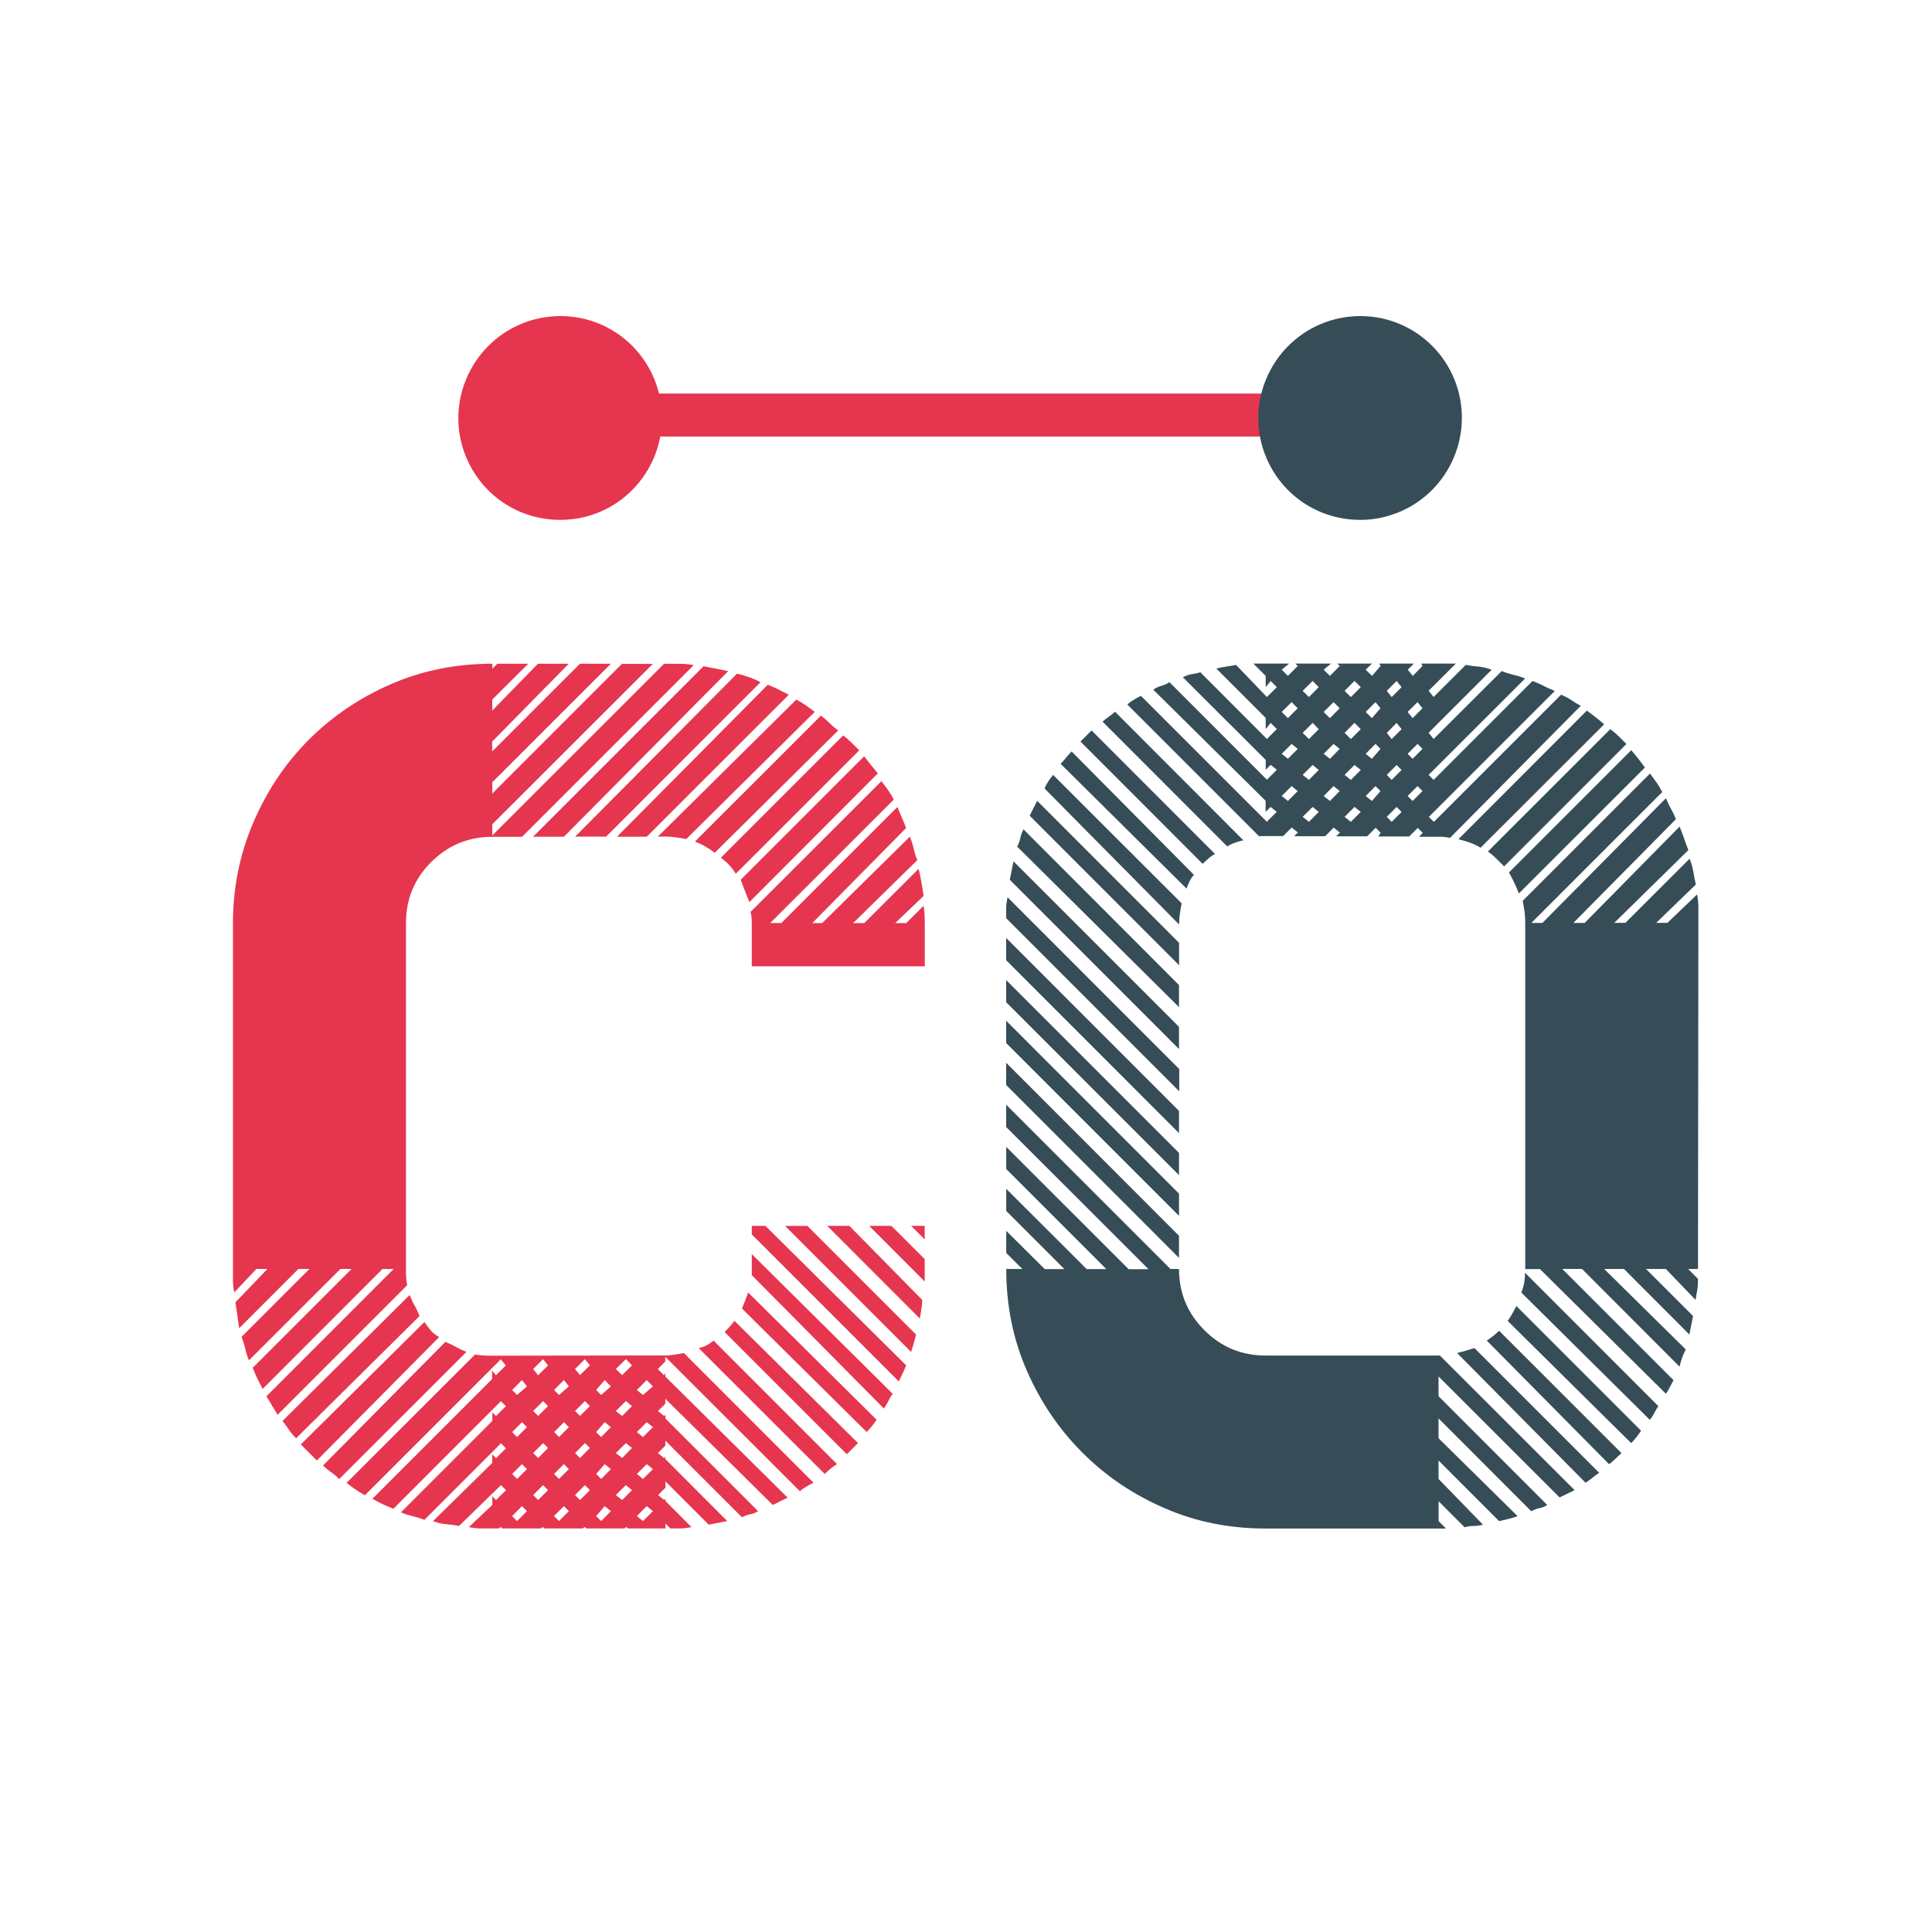 <?xml version="1.0" encoding="utf-8"?>
<!-- Generator: Adobe Illustrator 15.0.0, SVG Export Plug-In . SVG Version: 6.00 Build 0)  -->
<!DOCTYPE svg PUBLIC "-//W3C//DTD SVG 1.1//EN" "http://www.w3.org/Graphics/SVG/1.1/DTD/svg11.dtd">
<svg version="1.1" id="Calque_1" xmlns="http://www.w3.org/2000/svg" xmlns:xlink="http://www.w3.org/1999/xlink" x="0px" y="0px"
	 width="24px" height="24px" viewBox="0 0 24 24" enable-background="new 0 0 24 24" xml:space="preserve">
<g>
	<g>
		<rect fill="#FFFFFF" width="24" height="24"/>
	</g>
	<g>
		<g>
			<path fill="#E6354E" d="M5.043,15.764c0,0.093,0.005,0.159,0.016,0.2l-1.611,1.611l-0.138-0.23l1.58-1.581H4.751l-1.488,1.489
				c-0.051-0.093-0.092-0.179-0.123-0.262l1.228-1.228H4.229l-1.137,1.136c-0.021-0.051-0.035-0.1-0.046-0.146
				C3.036,16.708,3.021,16.659,3,16.608l0.844-0.845H3.707l-0.736,0.737l-0.046-0.323l0.398-0.414H3.186l-0.276,0.292
				c-0.01-0.052-0.016-0.101-0.016-0.146c0-0.045,0-0.094,0-0.146v-4.297c0-0.438,0.084-0.855,0.253-1.249s0.399-0.737,0.69-1.029
				c0.292-0.291,0.632-0.521,1.021-0.69s0.809-0.253,1.258-0.253v0.062l0.062-0.062h0.384L6.115,8.69v0.137l0.568-0.582h0.383
				L6.114,9.212v0.123l1.091-1.09h0.384L6.115,9.718v0.14l1.611-1.611H8.11L6.115,10.24v0.139l2.134-2.133h0.016
				c0.062,0,0.12,0,0.176,0c0.057,0,0.116,0.005,0.177,0.016l-2.133,2.133H6.116c-0.297,0-0.55,0.105-0.76,0.314
				c-0.21,0.21-0.313,0.462-0.313,0.76V15.764L5.043,15.764z M5.089,16.087c0.02,0.051,0.039,0.093,0.061,0.13
				c0.021,0.036,0.041,0.079,0.062,0.131l-1.534,1.519c-0.031-0.031-0.06-0.064-0.084-0.1c-0.026-0.036-0.054-0.075-0.084-0.116
				L5.089,16.087z M5.272,16.423c0.021,0.031,0.046,0.065,0.076,0.101c0.031,0.036,0.067,0.064,0.108,0.085l-1.52,1.534l-0.199-0.2
				L5.272,16.423z M5.532,16.67c0.052,0.02,0.096,0.041,0.131,0.062c0.036,0.02,0.079,0.041,0.131,0.062l-1.58,1.579
				c-0.03-0.03-0.063-0.059-0.1-0.084c-0.036-0.024-0.069-0.054-0.101-0.084L5.532,16.67z M8.265,16.838
				c0.052,0,0.128-0.01,0.231-0.03l1.61,1.611c-0.082,0.041-0.138,0.075-0.169,0.106l-1.673-1.671v0.06l-0.092,0.093l0.077,0.077
				l0.016-0.031V17.1l1.519,1.504L9.6,18.695l-1.335-1.319v0.062l-0.092,0.091L8.25,17.59l0.016-0.015v0.046l1.151,1.151
				c-0.031,0.02-0.062,0.033-0.093,0.038c-0.03,0.006-0.067,0.017-0.107,0.038l-0.952-0.952v0.062l-0.092,0.093l0.077,0.062
				l0.016-0.017v0.03l0.768,0.769l-0.23,0.045l-0.537-0.537v0.077l-0.092,0.092l0.077,0.062l0.016-0.017v0.031l0.322,0.322
				c-0.052,0.011-0.098,0.017-0.139,0.017s-0.081,0-0.123,0l-0.062-0.062v0.062h-0.46l-0.03-0.017l-0.017,0.017H7.282l-0.016-0.017
				l-0.03,0.017H6.761l-0.016-0.017l-0.031,0.017H6.239l-0.016-0.017l-0.031,0.017H6.116c-0.051,0-0.1,0-0.146,0
				c-0.045,0-0.095-0.006-0.146-0.017l0.292-0.275v-0.108l0.046,0.047l0.124-0.123l-0.063-0.062l-0.521,0.507
				c-0.052-0.011-0.105-0.018-0.161-0.022c-0.057-0.005-0.109-0.018-0.162-0.038l0.736-0.723v-0.107l0.047,0.048l0.123-0.123
				l-0.062-0.062l-0.951,0.951c-0.051-0.021-0.1-0.035-0.146-0.045c-0.047-0.012-0.095-0.026-0.146-0.048l1.136-1.136v-0.105
				l0.046,0.044l0.122-0.122l-0.062-0.062l-1.335,1.336c-0.082-0.03-0.169-0.072-0.261-0.124l1.487-1.487v-0.107l0.047,0.06
				l0.123-0.121l-0.062-0.077l-1.688,1.688c-0.04-0.021-0.078-0.045-0.114-0.069c-0.036-0.025-0.075-0.054-0.114-0.084l1.596-1.595
				c0.051,0.01,0.123,0.015,0.214,0.015L8.265,16.838L8.265,16.838z M6.362,17.267l0.061,0.062l0.123-0.107l-0.062-0.078
				L6.362,17.267z M6.546,17.729l-0.062-0.062L6.362,17.79l0.061,0.061L6.546,17.729z M6.546,18.25l-0.062-0.062l-0.122,0.122
				l0.061,0.062L6.546,18.25z M6.546,18.772l-0.062-0.062l-0.122,0.123l0.061,0.062L6.546,18.772z M6.623,10.393L8.74,8.276
				c0.051,0.01,0.102,0.021,0.153,0.03c0.051,0.01,0.103,0.021,0.153,0.031l-2.041,2.057H6.623V10.393z M6.623,17.007l0.062,0.077
				l0.123-0.122l-0.062-0.078L6.623,17.007z M6.808,17.467l-0.062-0.062l-0.123,0.123l0.062,0.061L6.808,17.467z M6.808,17.987
				l-0.062-0.06L6.623,18.05l0.062,0.062L6.808,17.987z M6.808,18.511l-0.062-0.062l-0.123,0.123l0.062,0.062L6.808,18.511z
				 M7.067,17.222l-0.062-0.078l-0.122,0.123l0.061,0.062L7.067,17.222z M7.067,17.729l-0.062-0.062L6.884,17.79l0.061,0.061
				L7.067,17.729z M7.067,18.25l-0.062-0.062l-0.123,0.122l0.062,0.062L7.067,18.25z M7.067,18.772l-0.062-0.062l-0.123,0.123
				l0.062,0.062L7.067,18.772z M7.145,10.393l2.011-2.025c0.123,0.03,0.219,0.066,0.291,0.107l-1.918,1.918H7.145z M7.328,16.961
				l-0.062-0.077l-0.123,0.122l0.062,0.076L7.328,16.961z M7.328,17.467l-0.062-0.062l-0.123,0.123l0.062,0.061L7.328,17.467z
				 M7.328,17.987l-0.062-0.06L7.144,18.05l0.062,0.062L7.328,17.987z M7.328,18.511l-0.062-0.062l-0.123,0.123l0.062,0.062
				L7.328,18.511z M7.589,17.222l-0.077-0.078l-0.106,0.123l0.062,0.062L7.589,17.222z M7.589,17.729l-0.077-0.062L7.405,17.79
				l0.062,0.061L7.589,17.729z M7.589,18.25l-0.077-0.062l-0.106,0.122l0.062,0.062L7.589,18.25z M7.589,18.772l-0.077-0.062
				l-0.106,0.123l0.062,0.062L7.589,18.772z M7.851,16.961l-0.076-0.077L7.65,17.006l0.078,0.076L7.851,16.961z M7.851,17.467
				l-0.076-0.062L7.65,17.528l0.078,0.061L7.851,17.467z M7.851,17.987l-0.076-0.06L7.65,18.05l0.078,0.062L7.851,17.987z
				 M7.851,18.511l-0.076-0.062L7.65,18.572l0.078,0.062L7.851,18.511z M7.666,10.393l1.872-1.887
				c0.051,0.021,0.098,0.041,0.138,0.062c0.041,0.02,0.082,0.041,0.123,0.062l-1.765,1.764H7.666z M8.111,17.222l-0.077-0.078
				l-0.123,0.123l0.076,0.062L8.111,17.222z M8.111,17.729l-0.077-0.062L7.911,17.79l0.076,0.061L8.111,17.729z M8.111,18.25
				l-0.077-0.062l-0.123,0.122l0.076,0.062L8.111,18.25z M8.111,18.772l-0.077-0.062l-0.123,0.123l0.076,0.062L8.111,18.772z
				 M8.172,10.393l1.72-1.702c0.04,0.02,0.078,0.043,0.114,0.068s0.074,0.054,0.115,0.084l-1.596,1.58
				c-0.103-0.02-0.188-0.031-0.261-0.031L8.172,10.393L8.172,10.393z M8.879,10.593c-0.042-0.031-0.08-0.057-0.116-0.077
				c-0.035-0.021-0.078-0.041-0.13-0.062l1.565-1.564c0.04,0.03,0.077,0.062,0.107,0.092c0.03,0.031,0.066,0.062,0.107,0.092
				L8.879,10.593z M8.679,16.746c0.062-0.011,0.123-0.041,0.185-0.093l1.534,1.535c-0.04,0.021-0.092,0.062-0.153,0.122
				L8.679,16.746z M9.14,10.854c-0.041-0.071-0.103-0.138-0.185-0.199l1.519-1.519c0.041,0.031,0.077,0.062,0.108,0.093
				c0.03,0.03,0.062,0.062,0.092,0.092L9.14,10.854z M9.001,16.546c0.062-0.062,0.102-0.107,0.123-0.138l1.534,1.518l-0.138,0.139
				L9.001,16.546z M9.309,11.206c-0.021-0.051-0.039-0.097-0.055-0.138c-0.016-0.04-0.032-0.087-0.053-0.139l1.534-1.534
				c0.031,0.041,0.059,0.077,0.084,0.107c0.025,0.031,0.055,0.066,0.085,0.106L9.309,11.206z M9.217,16.255
				c0.03-0.072,0.056-0.139,0.077-0.199l1.596,1.581c-0.021,0.029-0.042,0.059-0.062,0.083c-0.021,0.025-0.042,0.049-0.062,0.069
				L9.217,16.255z M11.472,11.253c0.009,0.042,0.016,0.112,0.016,0.214v0.537H9.339v-0.537c0-0.062-0.005-0.106-0.016-0.138
				l1.626-1.625c0.031,0.041,0.06,0.078,0.085,0.113c0.025,0.037,0.048,0.075,0.069,0.115l-1.535,1.534h0.138l1.442-1.442
				c0.021,0.053,0.039,0.095,0.055,0.132c0.016,0.035,0.032,0.078,0.053,0.13l-1.166,1.181h0.123l1.09-1.074
				c0.021,0.052,0.036,0.101,0.047,0.146c0.009,0.047,0.024,0.095,0.045,0.146l-0.797,0.782h0.138l0.675-0.674
				c0.021,0.081,0.041,0.193,0.062,0.337l-0.353,0.337h0.138L11.472,11.253z M9.508,15.228l1.749,1.733
				c-0.021,0.052-0.051,0.117-0.092,0.199l-1.826-1.826v-0.106H9.508L9.508,15.228z M9.339,15.579l1.749,1.734
				c-0.021,0.03-0.038,0.061-0.053,0.092c-0.016,0.03-0.033,0.062-0.055,0.092L9.339,15.84v-0.076V15.579z M10.029,15.228
				l1.351,1.351c-0.021,0.081-0.041,0.153-0.062,0.215l-1.565-1.565H10.029z M10.551,15.228l0.905,0.92
				c0,0.052-0.01,0.128-0.03,0.231l-1.15-1.151H10.551z M11.073,15.228l0.414,0.413v0.123v0.155l-0.69-0.691H11.073z M11.318,15.228
				h0.169v0.168L11.318,15.228z"/>
		</g>
		<g>
			<path fill="#364D58" d="M14.646,13.554l-2.147-2.148c0-0.05,0-0.094,0-0.13c0-0.035,0.006-0.079,0.017-0.13l2.133,2.134v0.274
				H14.646z M14.646,14.076l-2.147-2.148v-0.276l2.147,2.148V14.076z M14.646,14.598l-2.147-2.148v-0.275l2.147,2.147V14.598z
				 M14.646,15.104l-2.147-2.147V12.68l2.147,2.148V15.104z M14.646,15.626l-2.147-2.148v-0.276l2.147,2.149V15.626z M17.886,16.838
				l1.674,1.673l-0.186,0.091l-1.504-1.503v0.245l1.35,1.351c-0.03,0.021-0.062,0.033-0.092,0.039
				c-0.03,0.004-0.065,0.018-0.106,0.039L17.87,17.62v0.246l0.982,0.968c-0.052,0.02-0.128,0.04-0.23,0.062l-0.752-0.753v0.229
				l0.552,0.568c-0.041,0.011-0.079,0.016-0.114,0.016c-0.036,0-0.075,0.005-0.115,0.016l-0.322-0.323v0.247l0.092,0.092H17.87
				h-2.147c-0.451,0-0.87-0.084-1.258-0.254c-0.391-0.169-0.73-0.399-1.021-0.691c-0.291-0.291-0.521-0.632-0.69-1.02
				c-0.17-0.39-0.254-0.808-0.254-1.259h0.2l-0.2-0.199v-0.275l0.478,0.475h0.244l-0.722-0.722v-0.275l0.999,0.997h0.244
				l-1.243-1.243v-0.275l1.52,1.519h0.247L12.499,14v-0.277l2.041,2.041h0.106c0,0.297,0.105,0.55,0.315,0.76
				c0.21,0.211,0.464,0.315,0.761,0.315h2.147L17.886,16.838L17.886,16.838z M14.646,13.032l-2.102-2.103l0.046-0.229l2.056,2.056
				V13.032z M14.646,12.511l-2.01-1.994c0.021-0.041,0.034-0.077,0.039-0.107c0.005-0.031,0.018-0.066,0.039-0.108l1.932,1.935
				V12.511z M14.646,11.989l-1.855-1.856l0.093-0.185l1.763,1.764V11.989z M14.646,11.483l-1.67-1.688
				c0.02-0.051,0.055-0.107,0.106-0.169l1.597,1.596c-0.021,0.103-0.031,0.185-0.031,0.245v0.016H14.646z M14.832,10.868
				c-0.021,0.021-0.038,0.047-0.054,0.078c-0.015,0.03-0.028,0.062-0.039,0.092l-1.564-1.55c0.021-0.02,0.044-0.046,0.069-0.077
				c0.024-0.03,0.049-0.056,0.068-0.076L14.832,10.868z M15.093,10.608c-0.042,0.02-0.092,0.062-0.153,0.123l-1.518-1.519
				l0.138-0.138L15.093,10.608z M15.445,10.438c-0.091,0.021-0.158,0.047-0.199,0.077l-1.549-1.55
				c0.02-0.021,0.047-0.04,0.077-0.062c0.03-0.021,0.056-0.041,0.077-0.062L15.445,10.438z M15.645,10.393l-1.641-1.641
				c0.03-0.031,0.086-0.066,0.169-0.108l1.564,1.564l0.123-0.123l-0.076-0.061l-0.062,0.061V9.948l-1.396-1.381
				c0.031-0.021,0.063-0.037,0.1-0.047s0.07-0.025,0.101-0.046l1.211,1.212l0.123-0.123l-0.076-0.062l-0.062,0.062V9.44
				l-1.029-1.027c0.042-0.021,0.08-0.034,0.115-0.039c0.036-0.005,0.07-0.013,0.102-0.023l0.827,0.829l0.123-0.123l-0.076-0.077
				l-0.062,0.077V8.918l-0.613-0.613c0.041-0.01,0.078-0.018,0.114-0.023c0.036-0.005,0.079-0.012,0.131-0.022l0.383,0.399
				l0.123-0.123l-0.076-0.077l-0.062,0.077V8.396l-0.154-0.153h0.154h0.291l-0.092,0.076l0.077,0.077l0.122-0.123l-0.03-0.03h0.445
				l-0.093,0.076l0.078,0.077l0.122-0.123l-0.03-0.03h0.431l-0.079,0.076l0.079,0.077l0.106-0.123l-0.016-0.03h0.43l-0.076,0.076
				l0.062,0.077l0.121-0.123l-0.016-0.03h0.215h0.216L17.87,8.458l-0.123,0.123l0.062,0.077l0.4-0.399
				c0.05,0.011,0.104,0.018,0.16,0.022c0.056,0.006,0.11,0.019,0.161,0.039l-0.66,0.659l-0.123,0.124l0.062,0.077l0.846-0.844
				c0.049,0.021,0.099,0.035,0.144,0.047c0.047,0.01,0.096,0.024,0.146,0.046l-1.075,1.074l-0.123,0.123l0.062,0.062l1.229-1.229
				c0.051,0.021,0.098,0.04,0.139,0.062c0.04,0.021,0.087,0.042,0.138,0.062l-1.442,1.442l-0.123,0.123l0.062,0.062l1.58-1.58
				c0.051,0.021,0.096,0.044,0.13,0.069c0.038,0.025,0.075,0.049,0.116,0.068l-1.626,1.642c-0.03-0.009-0.078-0.015-0.14-0.015
				h-0.244l0.046-0.047l-0.062-0.062l-0.107,0.106h-0.384l0.03-0.046l-0.062-0.062l-0.106,0.106h-0.385l0.047-0.046l-0.077-0.062
				l-0.107,0.107h-0.384l0.046-0.046l-0.077-0.062l-0.107,0.106h-0.215h-0.076V10.393z M15.922,8.844l0.077,0.077l0.122-0.123
				l-0.076-0.076L15.922,8.844z M15.922,9.364l0.077,0.062l0.122-0.123l-0.076-0.062L15.922,9.364z M15.922,9.888l0.077,0.062
				l0.122-0.123l-0.076-0.062L15.922,9.888z M16.182,8.582l0.078,0.077l0.122-0.123l-0.076-0.077L16.182,8.582z M16.182,9.104
				l0.078,0.077l0.122-0.123L16.306,8.98L16.182,9.104z M16.182,9.626l0.078,0.062l0.122-0.123l-0.076-0.062L16.182,9.626z
				 M16.182,10.147l0.078,0.062l0.122-0.123l-0.076-0.062L16.182,10.147z M16.443,8.844l0.078,0.077l0.121-0.123l-0.076-0.076
				L16.443,8.844z M16.443,9.364l0.078,0.062l0.121-0.123l-0.076-0.062L16.443,9.364z M16.443,9.888l0.078,0.062l0.121-0.123
				l-0.076-0.062L16.443,9.888z M16.703,8.582l0.078,0.077l0.123-0.123l-0.078-0.077L16.703,8.582z M16.703,9.104l0.078,0.077
				l0.123-0.123L16.826,8.98L16.703,9.104z M16.703,9.626l0.078,0.062l0.123-0.123l-0.078-0.062L16.703,9.626z M16.703,10.147
				l0.078,0.062l0.123-0.123l-0.078-0.062L16.703,10.147z M16.965,8.844l0.077,0.077l0.107-0.123l-0.062-0.076L16.965,8.844z
				 M16.965,9.364l0.077,0.062l0.107-0.123l-0.062-0.062L16.965,9.364z M16.965,9.888l0.077,0.062l0.107-0.123l-0.062-0.062
				L16.965,9.888z M17.227,8.582l0.061,0.077l0.123-0.123l-0.062-0.077L17.227,8.582z M17.227,9.104l0.061,0.077l0.123-0.123
				L17.349,8.98L17.227,9.104z M17.227,9.626l0.061,0.062l0.123-0.123l-0.062-0.062L17.227,9.626z M17.227,10.147l0.061,0.062
				l0.123-0.123l-0.062-0.062L17.227,10.147z M17.486,8.844l0.062,0.077l0.123-0.123l-0.062-0.076L17.486,8.844z M17.486,9.364
				l0.062,0.062l0.123-0.123l-0.062-0.062L17.486,9.364z M17.486,9.888l0.062,0.062l0.123-0.123l-0.062-0.062L17.486,9.888z
				 M18.101,16.808c0.081-0.021,0.153-0.041,0.215-0.062l1.55,1.55c-0.031,0.02-0.059,0.041-0.085,0.062
				c-0.025,0.02-0.054,0.041-0.084,0.062L18.101,16.808z M18.392,10.531c-0.061-0.04-0.152-0.076-0.275-0.106l1.596-1.598
				c0.071,0.052,0.143,0.108,0.215,0.17L18.392,10.531z M18.469,16.653c0.062-0.04,0.113-0.081,0.153-0.122l1.52,1.519
				c-0.062,0.062-0.113,0.108-0.153,0.139L18.469,16.653z M18.685,10.762c-0.03-0.03-0.062-0.062-0.093-0.092
				c-0.031-0.031-0.067-0.062-0.108-0.093l1.519-1.519c0.042,0.03,0.078,0.062,0.109,0.092c0.03,0.031,0.062,0.062,0.092,0.092
				L18.685,10.762z M18.729,16.409c0.031-0.041,0.066-0.104,0.108-0.185l1.549,1.549c-0.021,0.031-0.041,0.059-0.061,0.084
				c-0.022,0.026-0.041,0.05-0.062,0.07L18.729,16.409z M18.868,11.099c-0.031-0.082-0.072-0.169-0.123-0.261l1.519-1.519
				c0.062,0.071,0.117,0.143,0.17,0.215L18.868,11.099z M18.898,16.056c0.031-0.071,0.046-0.153,0.046-0.246l1.656,1.657
				c-0.019,0.031-0.038,0.062-0.053,0.092c-0.016,0.03-0.034,0.058-0.053,0.078L18.898,16.056z M21.093,15.764h-0.122l0.122,0.123
				c0,0.051-0.002,0.095-0.008,0.131c-0.006,0.035-0.013,0.079-0.022,0.13l-0.369-0.384h-0.246l0.584,0.584l-0.046,0.23
				l-0.812-0.814h-0.246l1.013,0.999c-0.02,0.04-0.036,0.076-0.046,0.106c-0.011,0.031-0.021,0.066-0.031,0.108l-1.212-1.214h-0.245
				l1.382,1.382c-0.042,0.082-0.072,0.139-0.094,0.169l-1.565-1.549h-0.183v-4.299c0-0.05-0.003-0.097-0.008-0.138
				c-0.006-0.041-0.015-0.087-0.023-0.138l1.581-1.581c0.03,0.042,0.059,0.08,0.084,0.115c0.025,0.036,0.047,0.074,0.068,0.115
				l-1.626,1.626h0.137l1.535-1.549c0.021,0.051,0.042,0.095,0.062,0.13c0.021,0.036,0.042,0.08,0.062,0.13l-1.274,1.289h0.14
				l1.18-1.197c0.021,0.052,0.039,0.101,0.055,0.146c0.015,0.047,0.032,0.094,0.054,0.146l-0.921,0.904h0.138l0.798-0.797
				c0.021,0.05,0.035,0.104,0.046,0.161c0.01,0.056,0.02,0.11,0.031,0.16l-0.492,0.476h0.139l0.369-0.353
				c0.011,0.052,0.016,0.107,0.016,0.169s0,0.123,0,0.185L21.093,15.764L21.093,15.764z"/>
		</g>
	</g>
	<g>
		<g>
			<path fill="#E6354E" d="M7.455,5.042C7.538,5.318,7.387,5.606,7.11,5.69C6.835,5.772,6.546,5.618,6.462,5.344
				C6.379,5.068,6.534,4.78,6.809,4.695C7.084,4.613,7.373,4.768,7.455,5.042"/>
		</g>
		<g>
			<path fill="#E6354E" d="M6.959,6.458c-0.562,0-1.047-0.361-1.211-0.898C5.546,4.895,5.924,4.188,6.589,3.982
				c0.692-0.208,1.383,0.187,1.58,0.843c0.202,0.669-0.176,1.376-0.841,1.579C7.205,6.441,7.083,6.458,6.959,6.458z M6.959,4.966
				c-0.021,0-0.043,0.003-0.063,0.009c-0.12,0.037-0.19,0.166-0.155,0.282C6.77,5.354,6.857,5.419,6.958,5.419
				c0.188-0.048,0.254-0.173,0.218-0.293C7.147,5.032,7.059,4.966,6.959,4.966z"/>
		</g>
	</g>
	<g>
		<path fill="#E6354E" d="M16.775,5.423H7.212c-0.147,0-0.268-0.12-0.268-0.267s0.12-0.267,0.268-0.267h9.563
			c0.146,0,0.267,0.12,0.267,0.267S16.922,5.423,16.775,5.423z"/>
	</g>
	<g>
		<g>
			<path fill="#364D58" d="M17.392,5.042c0.083,0.276-0.068,0.564-0.345,0.648c-0.273,0.082-0.564-0.072-0.646-0.346
				c-0.084-0.275,0.071-0.563,0.346-0.648C17.021,4.613,17.31,4.768,17.392,5.042"/>
			<path fill="#364D58" d="M16.897,6.087c-0.397,0-0.741-0.255-0.856-0.635c-0.143-0.47,0.123-0.97,0.594-1.115
				c0.483-0.144,0.976,0.132,1.116,0.596c0.143,0.473-0.125,0.973-0.595,1.117C17.071,6.075,16.985,6.087,16.897,6.087z
				 M16.896,5.049c-0.117,0.03-0.161,0.108-0.138,0.186c0.027,0.09,0.114,0.118,0.181,0.097c0.076-0.023,0.118-0.103,0.095-0.181
				C17.013,5.08,16.95,5.049,16.896,5.049z"/>
		</g>
		<g>
			<circle fill="#364D58" cx="16.896" cy="5.193" r="0.519"/>
			<path fill="#364D58" d="M16.897,6.458c-0.562,0-1.048-0.361-1.212-0.898c-0.201-0.665,0.175-1.372,0.841-1.578
				c0.692-0.208,1.381,0.187,1.58,0.841c0.201,0.671-0.177,1.378-0.843,1.58C17.144,6.441,17.021,6.458,16.897,6.458z M16.897,4.966
				c-0.022,0-0.044,0.003-0.064,0.009c-0.12,0.037-0.19,0.165-0.155,0.281c0.03,0.099,0.117,0.163,0.218,0.163
				c0.188-0.048,0.254-0.174,0.219-0.293C17.085,5.032,16.996,4.966,16.897,4.966z"/>
		</g>
	</g>
</g>
</svg>
